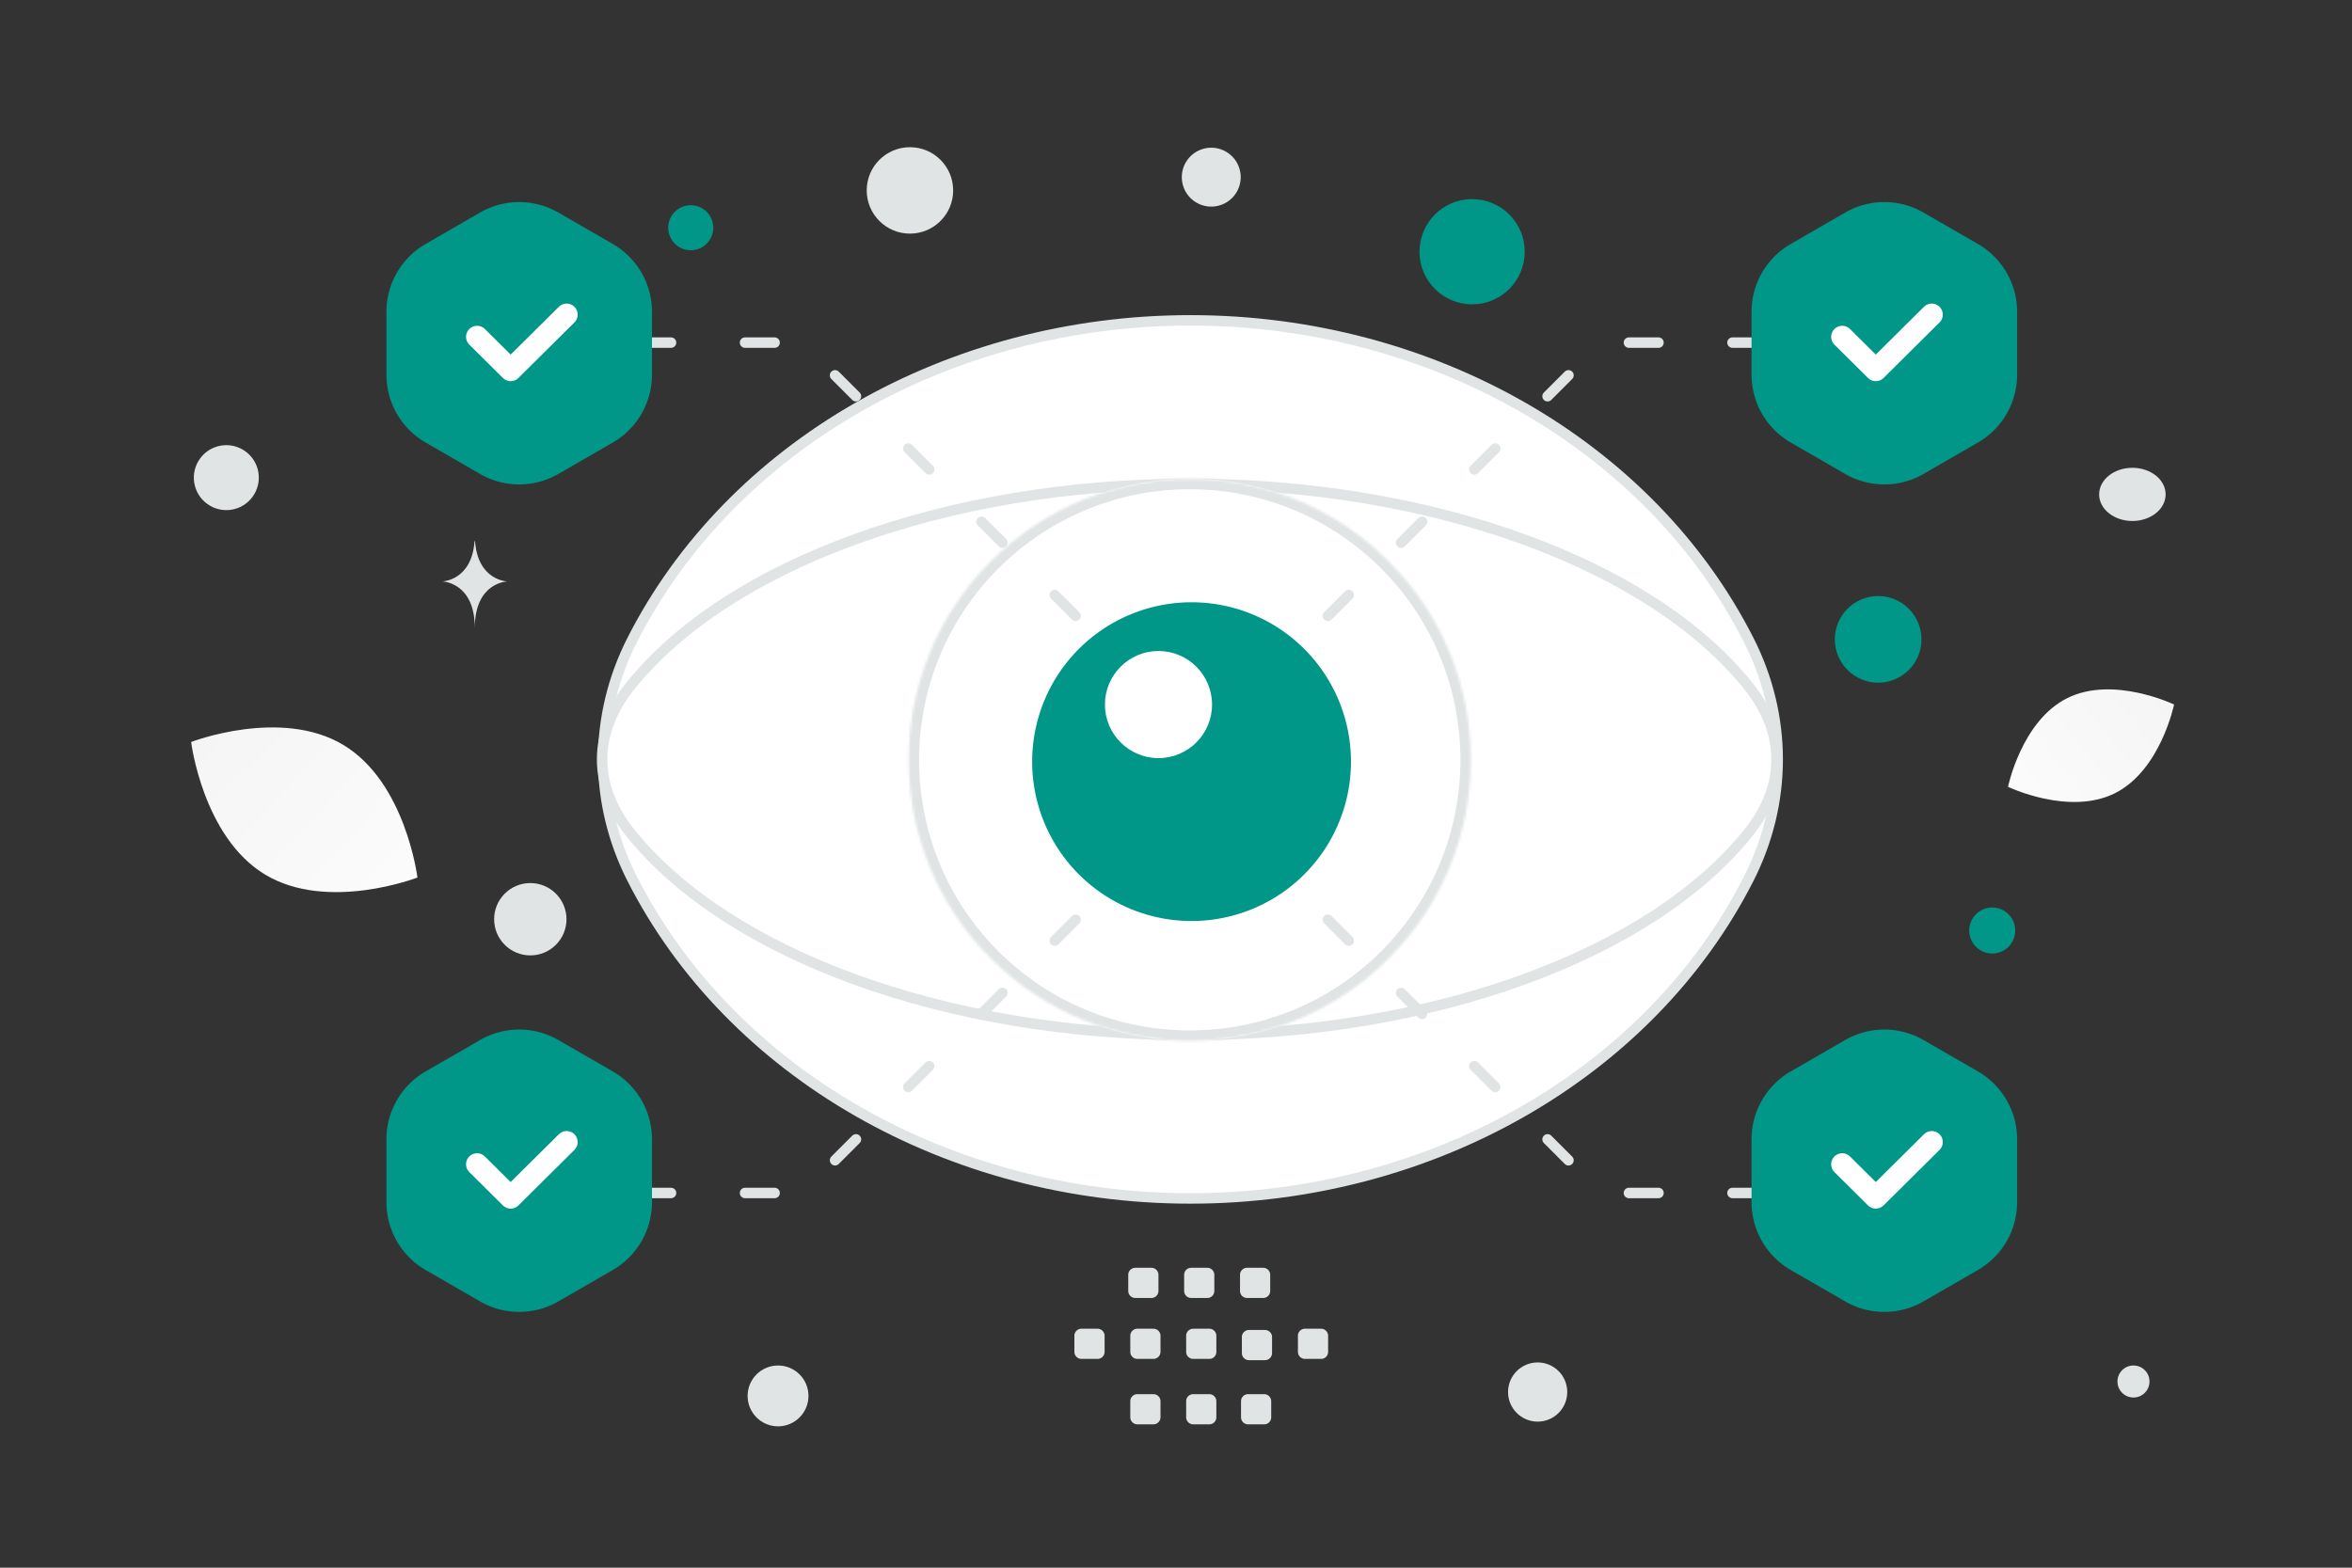 <svg width="900" height="600" viewBox="0 0 900 600" fill="none" xmlns="http://www.w3.org/2000/svg"><rect x="0" y="0" width="900" height="600" fill="#333333" stroke="none"/><path fill="transparent" d="M0 0h900v600H0z"/><path d="M230.815 290.644c0-15.686 3.752-31.214 11.019-45.538 37.781-74.474 121.373-122.495 213.692-122.495 92.32 0 175.912 48.021 213.693 122.495 7.267 14.324 11.019 29.852 11.019 45.538 0 15.686-3.752 31.214-11.019 45.539-37.781 74.474-121.373 122.495-213.693 122.495-92.319 0-175.911-48.021-213.692-122.495-7.267-14.325-11.019-29.853-11.019-45.539z" fill="#fff" stroke="#E1E4E5" stroke-width="4"/><path d="M230.399 290.65c0-9.586 3.624-19.165 10.795-28.098 37.617-46.864 121.218-77.357 213.91-77.357s176.294 30.493 213.911 77.357c7.171 8.933 10.794 18.512 10.794 28.098 0 9.587-3.623 19.166-10.794 28.099-37.617 46.863-121.219 77.357-213.911 77.357-92.692 0-176.293-30.494-213.91-77.357-7.171-8.933-10.795-18.512-10.795-28.099z" fill="#fff" stroke="#E1E4E5" stroke-width="4"/><mask id="a" fill="#fff"><path fill-rule="evenodd" clip-rule="evenodd" d="M531.35 214.77c41.977 41.967 41.977 110.095 0 152.133-41.977 41.967-110.122 41.967-152.171 0-41.977-41.966-41.977-110.095 0-152.133 42.049-42.038 110.158-42.038 152.171 0z"/></mask><path fill-rule="evenodd" clip-rule="evenodd" d="M531.35 214.77c41.977 41.967 41.977 110.095 0 152.133-41.977 41.967-110.122 41.967-152.171 0-41.977-41.966-41.977-110.095 0-152.133 42.049-42.038 110.158-42.038 152.171 0z" fill="#fff"/><path d="m531.35 366.903 2.828 2.829.003-.003-2.831-2.826zm-152.171 0-2.828 2.829.002.002 2.826-2.831zm0-152.133-2.828-2.829-.002.003 2.83 2.826zm149.343 2.829c40.413 40.403 40.417 106-.002 146.478l5.661 5.652c43.535-43.598 43.538-114.258-.003-157.788l-5.656 5.658zm0 146.475c-40.414 40.404-106.029 40.407-146.517-.002l-5.652 5.662c43.609 43.524 114.285 43.527 157.825-.002l-5.656-5.658zm-146.515 0c-40.413-40.403-40.416-106 .003-146.478l-5.661-5.652c-43.535 43.598-43.539 114.258.002 157.788l5.656-5.658zm0-146.475c40.487-40.477 106.064-40.476 146.514-.001l5.658-5.655c-43.575-43.603-114.218-43.601-157.828-.002l5.656 5.658z" fill="#E1E4E5" mask="url(#a)"/><path fill-rule="evenodd" clip-rule="evenodd" d="M516.954 291.503a60.993 60.993 0 0 1-60.997 60.996 61 61 0 0 1-43.132-17.864 60.996 60.996 0 0 1-17.864-43.132 60.996 60.996 0 0 1 17.864-43.132 61 61 0 0 1 104.129 43.132z" fill="#009688"/><circle cx="443.301" cy="269.655" r="20.496" fill="#fff"/><path d="m508.113 235.719 104.591-104.59h122.12" stroke="#E1E4E5" stroke-width="4" stroke-linecap="round" stroke-linejoin="bevel" stroke-dasharray="11.32 28.31"/><path d="M706.045 81.358a30 30 0 0 1 30 0l20.814 12.017a30 30 0 0 1 15 25.981v24.034a30 30 0 0 1-15 25.981l-20.814 12.017a30.005 30.005 0 0 1-30 0l-20.814-12.017a30 30 0 0 1-15-25.981v-24.034a30 30 0 0 1 15-25.98l20.814-12.018z" fill="#009688"/><path d="m739.193 120.412-21.418 21.246-12.85-12.748" stroke="#fff" stroke-width="8.45" stroke-linecap="round" stroke-linejoin="round"/><path d="m411.607 235.719-104.591-104.59h-122.12" stroke="#E1E4E5" stroke-width="4" stroke-linecap="round" stroke-linejoin="bevel" stroke-dasharray="11.32 28.31"/><path d="M183.675 81.358a30 30 0 0 1 30 0l20.814 12.017a30 30 0 0 1 15 25.981v24.034a30 30 0 0 1-15 25.981l-20.814 12.017a30.005 30.005 0 0 1-30 0l-20.814-12.017a30 30 0 0 1-15-25.981v-24.034a30 30 0 0 1 15-25.98l20.814-12.018z" fill="#009688"/><path d="m216.824 120.412-21.418 21.246-12.85-12.748" stroke="#fff" stroke-width="8.45" stroke-linecap="round" stroke-linejoin="round"/><path d="M411.607 351.997 307.016 456.588h-122.12" stroke="#E1E4E5" stroke-width="4" stroke-linecap="round" stroke-linejoin="bevel" stroke-dasharray="11.32 28.31"/><path d="M183.675 398.053a30 30 0 0 1 30 0l20.814 12.017a29.999 29.999 0 0 1 15 25.98v24.034a30 30 0 0 1-15 25.981l-20.814 12.017a30 30 0 0 1-30 0l-20.814-12.017a30 30 0 0 1-15-25.981V436.05a29.999 29.999 0 0 1 15-25.98l20.814-12.017z" fill="#009688"/><path d="m216.824 437.106-21.418 21.246-12.85-12.748" stroke="#fff" stroke-width="8.45" stroke-linecap="round" stroke-linejoin="round"/><path d="m508.113 351.996 104.591 104.591h122.12" stroke="#E1E4E5" stroke-width="4" stroke-linecap="round" stroke-linejoin="bevel" stroke-dasharray="11.32 28.31"/><path d="M706.045 398.053a30 30 0 0 1 30 0l20.814 12.017a29.999 29.999 0 0 1 15 25.98v24.034a30 30 0 0 1-15 25.981l-20.814 12.017a30 30 0 0 1-30 0l-20.814-12.017a30 30 0 0 1-15-25.981V436.05a29.999 29.999 0 0 1 15-25.98l20.814-12.017z" fill="#009688"/><path d="m739.193 437.106-21.418 21.246-12.85-12.748" stroke="#fff" stroke-width="8.45" stroke-linecap="round" stroke-linejoin="round"/><path fill-rule="evenodd" clip-rule="evenodd" d="M505.515 520.09h-6.166a2.694 2.694 0 0 1-2.691-2.691v-6.166a2.693 2.693 0 0 1 2.691-2.691h6.166a2.701 2.701 0 0 1 2.692 2.691v6.166c.012 1.478-1.201 2.691-2.692 2.691zm-21.452.484h-6.166a2.702 2.702 0 0 1-2.691-2.691v-6.166a2.693 2.693 0 0 1 2.691-2.691h6.166a2.702 2.702 0 0 1 2.692 2.691v6.166a2.702 2.702 0 0 1-2.692 2.691zm-21.316-.484h-6.166a2.702 2.702 0 0 1-2.691-2.691v-6.166a2.693 2.693 0 0 1 2.691-2.691h6.166a2.7 2.7 0 0 1 2.691 2.691v6.166c.013 1.478-1.2 2.691-2.691 2.691zm-21.381 0H435.2a2.702 2.702 0 0 1-2.691-2.691v-6.166a2.693 2.693 0 0 1 2.691-2.691h6.166a2.704 2.704 0 0 1 2.704 2.691v6.166c-.013 1.478-1.226 2.691-2.704 2.691zm-21.377 0h-6.166a2.704 2.704 0 0 1-2.704-2.691v-6.166a2.696 2.696 0 0 1 2.704-2.691h6.166a2.7 2.7 0 0 1 2.691 2.691v6.166a2.702 2.702 0 0 1-2.691 2.691zm63.365-23.31h-6.166a2.702 2.702 0 0 1-2.691-2.692v-6.178a2.7 2.7 0 0 1 2.691-2.691h6.166a2.693 2.693 0 0 1 2.692 2.691v6.166a2.69 2.69 0 0 1-2.692 2.704zm-21.38 0h-6.166a2.702 2.702 0 0 1-2.691-2.692v-6.178a2.7 2.7 0 0 1 2.691-2.691h6.166a2.701 2.701 0 0 1 2.692 2.691v6.166a2.69 2.69 0 0 1-2.692 2.704zm-21.378 0h-6.166a2.704 2.704 0 0 1-2.703-2.692v-6.178a2.703 2.703 0 0 1 2.703-2.691h6.166a2.701 2.701 0 0 1 2.692 2.691v6.166a2.705 2.705 0 0 1-2.692 2.704zm22.151 48.355h-6.166a2.702 2.702 0 0 1-2.691-2.692v-6.166a2.694 2.694 0 0 1 2.691-2.691h6.166a2.702 2.702 0 0 1 2.691 2.691v6.166c.013 1.479-1.2 2.692-2.691 2.692zm20.992 0h-6.166a2.702 2.702 0 0 1-2.691-2.692v-6.166a2.694 2.694 0 0 1 2.691-2.691h6.166a2.702 2.702 0 0 1 2.691 2.691v6.166c.013 1.479-1.2 2.692-2.691 2.692zm-42.373 0H435.2a2.702 2.702 0 0 1-2.691-2.692v-6.166a2.694 2.694 0 0 1 2.691-2.691h6.166a2.704 2.704 0 0 1 2.704 2.691v6.166c-.013 1.479-1.226 2.692-2.704 2.692z" fill="#E1E4E5"/><path d="M809.196 303.63c-17.542 8.702-40.824-2.487-40.824-2.487s5.174-25.292 22.726-33.982c17.542-8.702 40.815 2.475 40.815 2.475s-5.175 25.292-22.717 33.994z" fill="url(#b)"/><path d="M101.528 334.778c23.908 14.329 58.207 1.083 58.207 1.083s-4.484-36.471-28.406-50.784c-23.908-14.329-58.193-1.099-58.193-1.099s4.485 36.472 28.392 50.8z" fill="url(#c)"/><circle cx="563.308" cy="96.339" r="20.136" transform="rotate(180 563.308 96.34)" fill="#009688"/><circle cx="264.316" cy="87.163" r="8.622" transform="rotate(180 264.316 87.163)" fill="#009688"/><circle cx="718.679" cy="244.699" r="16.576" transform="rotate(180 718.679 244.699)" fill="#009688"/><circle r="8.809" transform="matrix(-1 0 0 1 762.331 356.131)" fill="#009688"/><circle r="11.326" transform="matrix(-1 0 0 1 588.388 532.772)" fill="#E1E4E5"/><circle r="11.644" transform="matrix(-1 0 0 1 297.721 534.258)" fill="#E1E4E5"/><circle r="6.129" transform="matrix(-1 0 0 1 816.378 528.743)" fill="#E1E4E5"/><circle r="13.843" transform="matrix(-1 0 0 1 202.925 351.816)" fill="#E1E4E5"/><circle r="12.431" transform="scale(1 -1) rotate(-75 -75.816 -147.835)" fill="#E1E4E5"/><circle r="16.538" transform="matrix(-1 0 0 1 348.191 72.875)" fill="#E1E4E5"/><ellipse rx="12.721" ry="10.177" transform="matrix(-1 0 0 1 815.96 189.219)" fill="#E1E4E5"/><circle r="11.272" transform="scale(1 -1) rotate(-75 187.562 -335.918)" fill="#E1E4E5"/><path d="M181.592 207.088h.182c1.073 15.205 12.38 15.439 12.38 15.439s-12.469.243-12.469 17.812c0-17.569-12.469-17.812-12.469-17.812s11.303-.234 12.376-15.439z" fill="#E1E4E5"/><defs><linearGradient id="b" x1="741.833" y1="330.773" x2="886.52" y2="216.325" gradientUnits="userSpaceOnUse"><stop stop-color="#fff"/><stop offset="1" stop-color="#EEE"/></linearGradient><linearGradient id="c" x1="194.044" y1="380.902" x2="1.676" y2="202.167" gradientUnits="userSpaceOnUse"><stop stop-color="#fff"/><stop offset="1" stop-color="#EEE"/></linearGradient></defs></svg>
